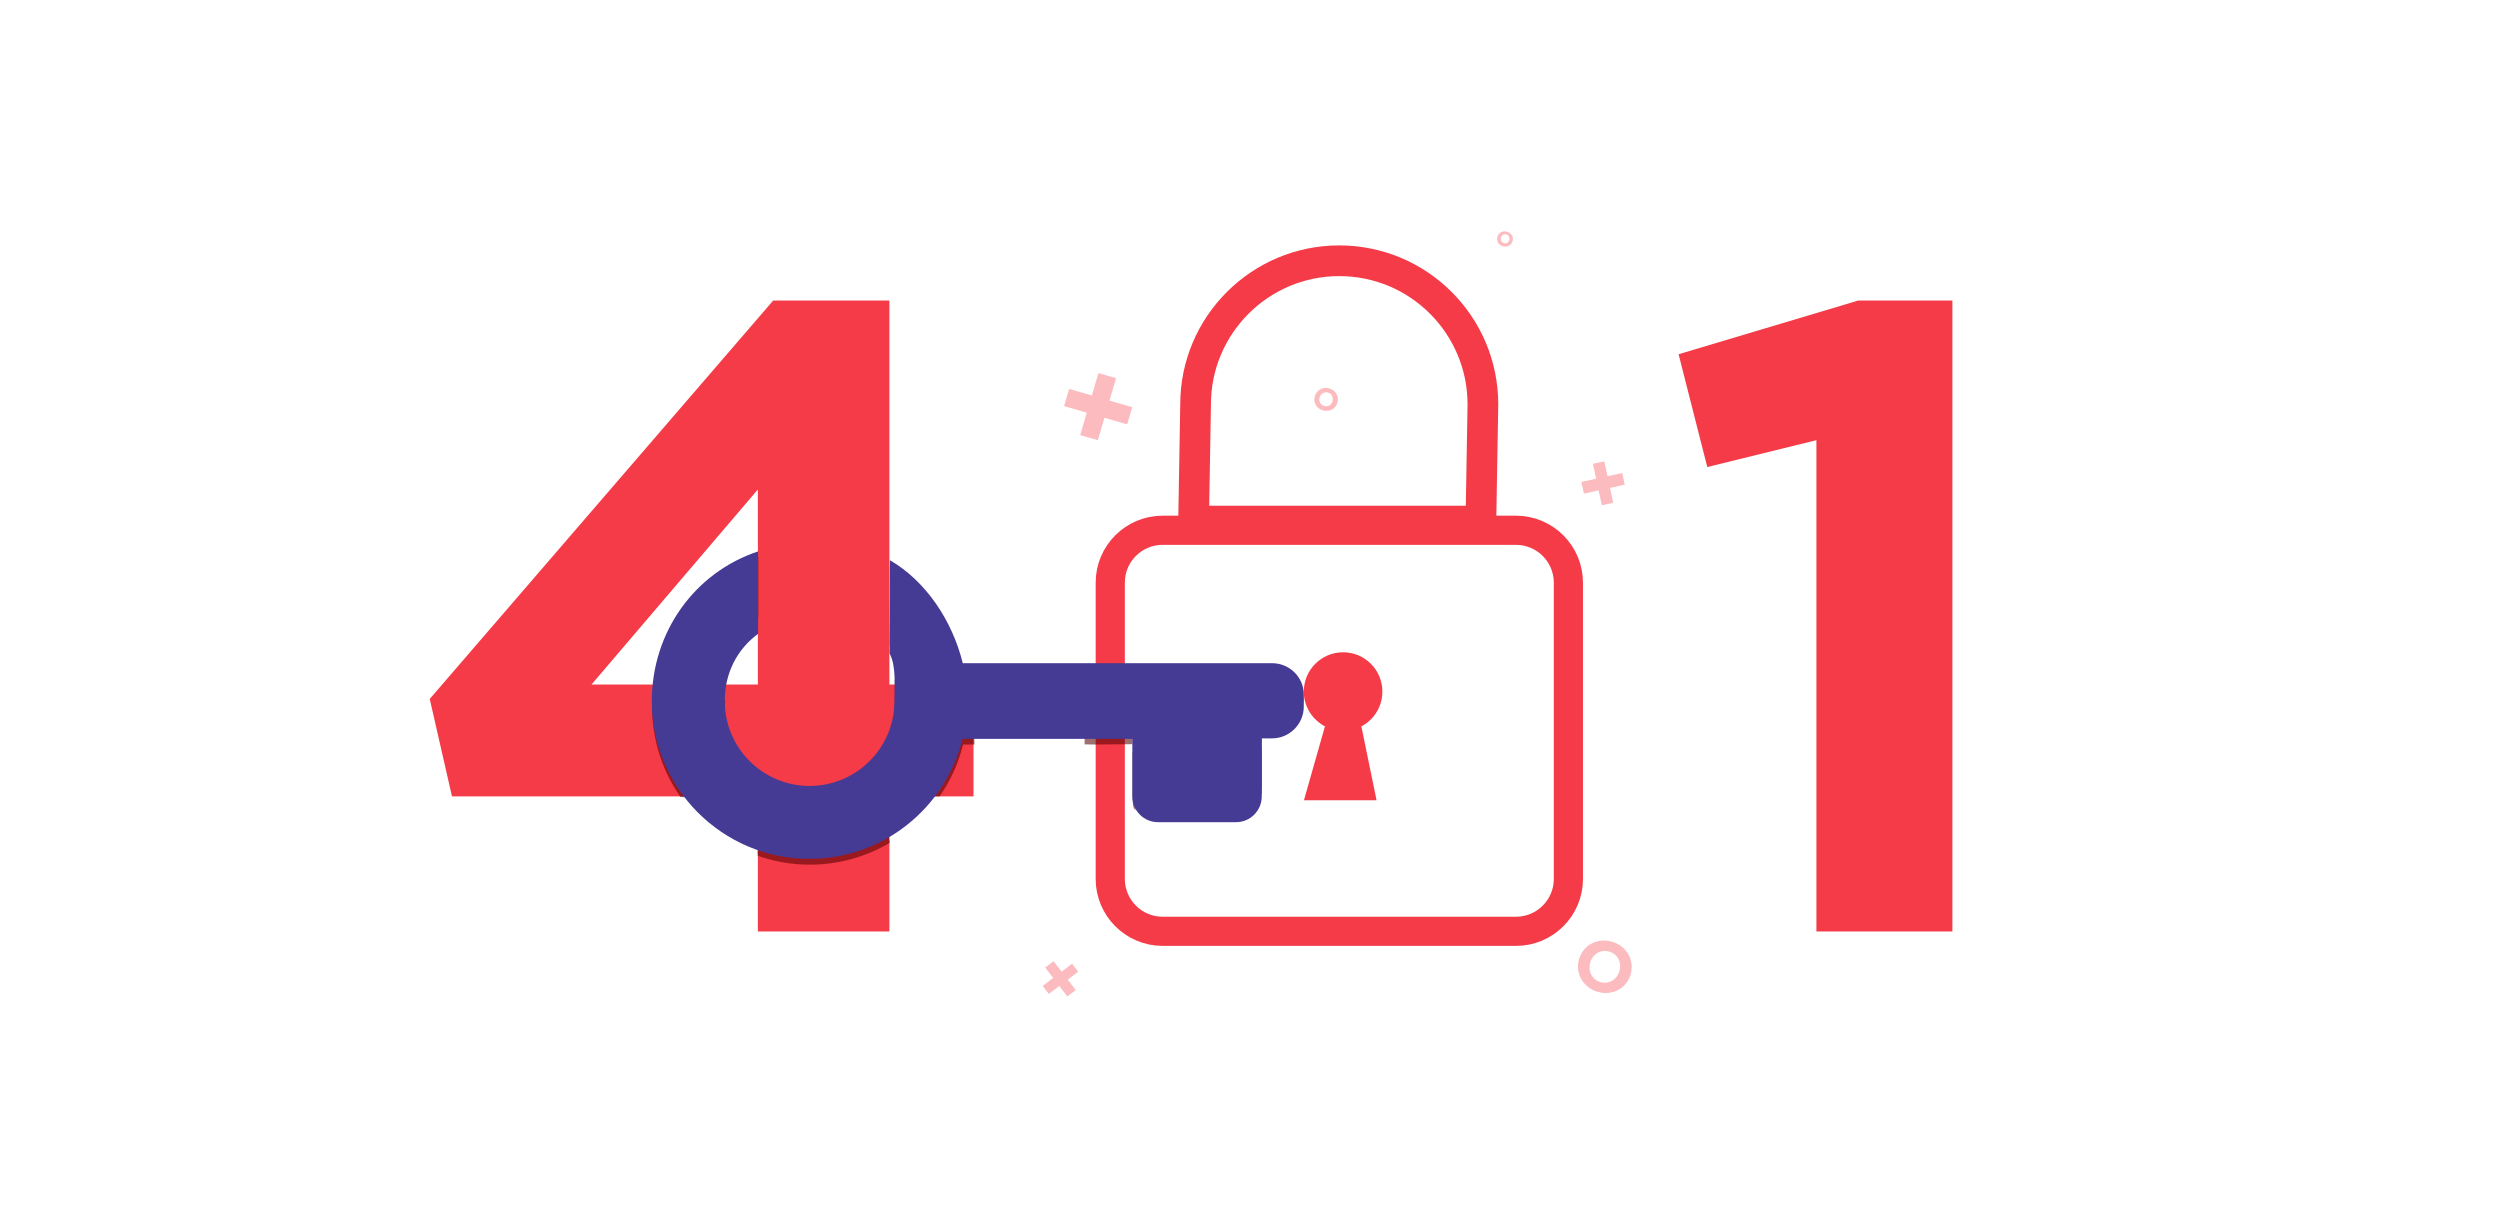 <?xml version="1.0" encoding="utf-8"?>
<!-- Generator: Adobe Illustrator 23.0.1, SVG Export Plug-In . SVG Version: 6.00 Build 0)  -->
<svg version="1.1" id="Camada_1" xmlns="http://www.w3.org/2000/svg" xmlns:xlink="http://www.w3.org/1999/xlink" x="0px" y="0px"
	 viewBox="0 0 1628.9 800" style="enable-background:new 0 0 1628.9 800;" xml:space="preserve">
<style type="text/css">
	.st0{display:none;}
	.st1{display:inline;fill:#F43B47;}
	.st2{display:none;opacity:0.38;fill:#560000;enable-background:new    ;}
	
		.st3{display:none;opacity:0.21;fill:none;stroke:#F43B47;stroke-width:7;stroke-linecap:round;stroke-linejoin:round;stroke-miterlimit:10;stroke-dasharray:12,20;enable-background:new    ;}
	.st4{display:none;opacity:0.46;fill:#82222E;enable-background:new    ;}
	.st5{display:none;fill:#F9D7DF;}
	.st6{display:none;opacity:0.31;fill:#707377;enable-background:new    ;}
	.st7{display:none;fill:#F43B47;}
	.st8{display:none;fill:none;stroke:#F43B47;stroke-width:7;stroke-miterlimit:10;}
	
		.st9{display:none;opacity:0.36;fill:none;stroke:#F43B47;stroke-width:8;stroke-linecap:round;stroke-linejoin:round;stroke-miterlimit:10;enable-background:new    ;}
	.st10{display:inline;}
	.st11{display:none;opacity:0.39;fill:#999999;enable-background:new    ;}
	.st12{display:none;opacity:0.31;fill:#F43B47;enable-background:new    ;}
	.st13{display:none;fill:none;stroke:#EA6370;stroke-width:12;stroke-miterlimit:10;}
	.st14{display:none;opacity:0.18;}
	.st15{display:inline;fill:#C69B9B;}
	.st16{fill:#F43B47;}
	.st17{fill:none;stroke:#F43B47;stroke-width:20;stroke-linecap:round;stroke-linejoin:round;stroke-miterlimit:10;}
	.st18{fill:none;stroke:#F43B47;stroke-width:19;stroke-linecap:round;stroke-linejoin:round;stroke-miterlimit:10;}
	.st19{opacity:0.35;}
	.st20{opacity:0.57;fill:#560000;enable-background:new    ;}
	.st21{fill:#453A94;}
</style>
<g class="st0">
	<path class="st1" d="M554.5,443.9V208.4h-71.4L272.4,452.7l13.7,59.8h187.8v82.9h80.7v-82.9h51.6v-68.6H554.5z M473.9,443.9H371.7
		l102.1-119.7L473.9,443.9L473.9,443.9z"/>
</g>
<g class="st0">
	<path class="st1" d="M1274.3,208.4v235.5h51.6v68.6h-51.6v82.9h-80.7v-82.9h-187.8l-13.7-59.8L1203,208.4H1274.3L1274.3,208.4z
		 M1193.6,324.2l-102.1,119.7h102.1V324.2z"/>
</g>
<path class="st2" d="M504.9,580.8l49.7-49.7v39.2l-25.1,25.1l-5,5c-2.7,2.7-6.3,4.1-9.8,4.1s-7.1-1.3-9.8-4.1
	c-1.5-1.5-2.5-3.2-3.2-5C499.9,590.5,500.9,584.8,504.9,580.8z"/>
<path class="st2" d="M606.2,489.5v23.1h-33l14.7-14.7c3.7-3.6,8.8-4.8,13.5-3.6L606.2,489.5z"/>
<rect x="656.4" y="256.8" class="st3" width="231.4" height="371.3"/>
<path class="st4" d="M967.4,196H742.9c-4.3,0-7.7,3.4-7.7,7.7v339.4c0,4.3,3.5,7.7,7.7,7.7h224.6c4.3,0,7.7-3.5,7.7-7.7V203.7
	C975.1,199.4,971.7,196,967.4,196z"/>
<polygon class="st5" points="885.9,237.1 690.6,237.1 690.6,595.4 925.4,595.4 925.4,272.3 "/>
<polygon class="st6" points="885.9,237.1 885.1,276.4 925.4,272.3 "/>
<polygon class="st7" points="885.9,237.1 886.1,272.3 925.4,272.3 "/>
<circle class="st7" cx="765.3" cy="312.8" r="6.9"/>
<circle class="st7" cx="849.3" cy="312.8" r="6.9"/>
<path class="st8" d="M758.4,377.5c7.9-21.7,27.1-36.2,48.3-36.4c21.7-0.2,41.3,14.3,49.4,36.4"/>
<line class="st9" x1="712.9" y1="416.3" x2="899.7" y2="416.3"/>
<line class="st9" x1="712.9" y1="446.3" x2="899.7" y2="446.3"/>
<line class="st9" x1="713.8" y1="476.3" x2="900.7" y2="476.3"/>
<line class="st9" x1="712.9" y1="506.3" x2="899.7" y2="506.3"/>
<line class="st9" x1="713.8" y1="536.3" x2="900.7" y2="536.3"/>
<g class="st0">
	<path class="st1" d="M971,603.6c-1.3-1.7-2.1-3.3-2.5-4.6s-0.3-3.2,0.1-5.4s0.6-3.8,0.6-4.5c0-1.2-0.4-2.3-1.1-3.2
		c-0.9-1.2-2-1.9-3.1-2.1c-1.1-0.2-2.3,0.2-3.5,1.2c-1.2,0.9-1.9,1.9-2.1,3.1s0,2.3,0.8,3.4l-5,3.8c-1.7-2.3-2.3-4.8-1.7-7.3
		s2.3-4.9,4.9-6.9c2.8-2.1,5.4-3,8-2.9s4.7,1.4,6.5,3.8c1.6,2.1,2.1,5,1.6,8.6l-0.8,4.3c-0.2,1.7,0.4,3.4,1.8,5.3L971,603.6z
		 M975.3,610c-0.6-0.8-0.8-1.6-0.6-2.4s0.7-1.6,1.5-2.3c0.9-0.7,1.8-1,2.6-0.8c0.9,0.1,1.6,0.5,2.2,1.3c0.5,0.7,0.7,1.5,0.6,2.3
		c-0.1,0.8-0.7,1.6-1.6,2.3s-1.8,1-2.6,0.9S975.8,610.7,975.3,610z"/>
</g>
<g class="st0">
	<path class="st1" d="M659.9,230.7c1-1.8,2.5-3,4.3-3.4c1.9-0.4,3.8-0.1,5.9,1.1c2.1,1.2,3.4,2.7,4,4.6c0.5,1.9,0.3,3.7-0.7,5.4
		s-2.4,2.8-4.2,3.3s-3.8,0.1-6-1.1c-2.2-1.2-3.5-2.8-4-4.6C658.7,234.1,658.9,232.4,659.9,230.7z M668.9,216.7
		c2.3-4.1,4.8-7.1,7.3-9c2.5-1.8,6.2-3.3,11-4.4c4.9-1.1,8.1-2.1,9.7-2.8c2.4-1.1,4.2-2.8,5.5-5c1.7-2.9,2.2-5.6,1.5-8
		s-2.5-4.4-5.4-6.1c-2.8-1.6-5.5-2.1-8.1-1.6s-4.6,2.1-6.1,4.6l-12-6.8c3.2-5.5,7.7-8.7,13.4-9.7s11.8,0.3,18.2,4
		c6.6,3.8,10.8,8.3,12.7,13.5c1.9,5.3,1.2,10.8-2,16.4c-2.9,5.1-8.2,8.6-16,10.7l-9.3,2.2c-3.5,1.1-6.5,3.9-9.2,8.3L668.9,216.7z"/>
</g>
<g class="st0">
	<g class="st10">
		<path d="M827.6,210.4c1.9,0,1.9-3,0-3S825.6,210.4,827.6,210.4L827.6,210.4z"/>
	</g>
</g>
<rect x="602" y="487" transform="matrix(0.707 -0.707 0.707 0.707 -169.758 582.373)" class="st7" width="32.2" height="18.2"/>
<path class="st7" d="M611.9,502.3L611.9,502.3c-5.4-5.4-14.2-5.4-19.6,0l-83,83c-5.4,5.4-5.4,14.2,0,19.6l0,0
	c5.4,5.4,14.2,5.4,19.6,0l83-83C617.3,516.5,617.3,507.7,611.9,502.3z"/>
<circle class="st11" cx="670.4" cy="441.5" r="62.5"/>
<rect x="628.8" y="413.5" transform="matrix(0.821 -0.571 0.571 0.821 -150.744 446.668)" class="st12" width="17.3" height="100.8"/>
<rect x="648.3" y="388.8" transform="matrix(0.811 -0.584 0.584 0.811 -142.275 467.071)" class="st12" width="9.2" height="130.6"/>
<circle class="st13" cx="670.4" cy="441.5" r="64.8"/>
<g class="st14">
	<path class="st15" d="M1182.4,212.8h57.3v384.5h-82.9V297.9l-66.5,16.4l-17.4-68.7L1182.4,212.8z"/>
</g>
<g class="st14">
	<path class="st15" d="M574.9,214.5v234h51.3v68.2h-51.3V599h-80.2v-82.3H308.3l-13.6-59.4L504,214.5H574.9z M494.8,329.5
		L393.3,448.4h101.4V329.5H494.8z"/>
</g>
<g>
	<path class="st16" d="M579.5,195.8V446h54.8v72.9h-54.8v88h-85.7v-88H294.5L280,455.4l223.8-259.6L579.5,195.8L579.5,195.8z
		 M493.9,318.8L385.4,446h108.4V318.8H493.9z"/>
</g>
<g>
	<path class="st16" d="M1210.8,195.8h61.3v411.1h-88.6V286.8l-71.1,17.5l-18.7-73.5L1210.8,195.8z"/>
</g>
<path class="st17" d="M966.2,263.5c0-51.7-41.9-93.6-93.6-93.6c-51.6,0-93.6,41.9-93.6,93.6l-1.3,76h187.2L966.2,263.5z"/>
<path class="st18" d="M987.7,345.5H757.5c-18.8,0-34.1,15.3-34.1,34.1v193.1c0,18.8,15.3,34.1,34.1,34.1h230.3
	c18.8,0,34.1-15.3,34.1-34.1v-193C1021.9,360.8,1006.6,345.5,987.7,345.5z"/>
<path class="st16" d="M900.7,450.6c0-14.1-11.4-25.6-25.6-25.6c-14.1,0-25.6,11.4-25.6,25.6c0,8.9,4.5,16.6,11.3,21.2
	c4.1,2.8,9,4.4,14.3,4.4C889.3,476.2,900.7,464.8,900.7,450.6z"/>
<polygon class="st16" points="849.6,521.4 896.9,521.4 887,473.2 863.3,473.2 "/>
<g class="st19">
	<g>
		<path class="st16" d="M715.7,243.1l11.5,3.3l-4.3,14.6l14.8,4.3l-3.3,11.2l-14.8-4.3l-4.3,14.6l-11.5-3.3l4.3-14.6l-14.8-4.3
			l3.3-11.2l14.8,4.3L715.7,243.1z"/>
	</g>
</g>
<g class="st19">
	<g>
		<path class="st16" d="M1057,308.2l1.6,7.6l-9.6,2.1l2.1,9.7l-7.4,1.6l-2.1-9.7l-9.6,2.1l-1.6-7.6l9.6-2.1l-2.1-9.7l7.4-1.6
			l2.1,9.7L1057,308.2z"/>
	</g>
</g>
<g class="st19">
	<g>
		<path class="st16" d="M681,630.4l5.5-4.1l5.2,6.8l6.8-5.2l4,5.2l-6.8,5.2l5.2,6.8l-5.5,4.1l-5.2-6.8l-6.8,5.2l-4-5.2l6.8-5.2
			L681,630.4z"/>
	</g>
</g>
<g class="st19">
	<g>
		<path class="st16" d="M1040.9,646.2c-9.7-2.9-14.6-12.2-12.1-21.2l0,0c2.6-9,11.9-14.3,21.6-11.4c9.7,2.9,14.6,12.2,12.1,21.2v0.1
			C1059.9,643.8,1050.6,649.1,1040.9,646.2z M1055.2,632.7c1.6-5.5-1.1-11.1-6.7-12.7c-5.7-1.6-10.8,1.7-12.4,7.1v0.1
			c-1.6,5.5,1.1,11.1,6.7,12.7C1048.5,641.4,1053.6,638.2,1055.2,632.7L1055.2,632.7z"/>
	</g>
</g>
<g class="st19">
	<g>
		<path class="st16" d="M979.2,160.5c-2.9-0.9-4.3-3.5-3.5-6.2l0,0c0.7-2.7,3.5-4.2,6.3-3.3c2.9,0.9,4.3,3.5,3.5,6.2l0,0
			C984.8,159.7,982.1,161.2,979.2,160.5z M983.4,156.4c0.4-1.6-0.3-3.2-1.9-3.7c-1.6-0.4-3.2,0.5-3.6,2l0,0
			c-0.4,1.6,0.3,3.2,1.9,3.7C981.5,159,983,158,983.4,156.4L983.4,156.4z"/>
	</g>
</g>
<g class="st19">
	<g>
		<path class="st16" d="M861.9,267.4c-4.3-1.3-6.4-5.3-5.2-9.3l0,0c1.2-4,5.2-6.3,9.5-5c4.3,1.3,6.4,5.3,5.2,9.3l0,0
			C870.3,266.3,866.2,268.6,861.9,267.4z M868.2,261.4c0.7-2.4-0.4-4.9-2.9-5.6c-2.5-0.7-4.7,0.7-5.5,3.1l0,0
			c-0.7,2.4,0.4,4.9,3,5.6C865.2,265.3,867.6,263.9,868.2,261.4L868.2,261.4z"/>
	</g>
</g>
<path class="st20" d="M481.2,530.3c-6.6,0-13.4-0.2-20.1-0.4c5.5,2.7,11.2,4.4,16.3,8.2c1.9,1.5,3.8,3.1,5.7,4.8
	c0.1-0.1,0.2-0.2,0.3-0.2c0-2,0-4.2,0-6.3c0-1.9,0.1-4.1,0.3-6C482.7,530.3,481.9,530.3,481.2,530.3z"/>
<path class="st20" d="M828.8,435.8H627.3l0,0c-6.7-27.3-23.8-53.4-47.5-67.1c0,14.4-0.1,38.3-0.1,51.4c5.7,4.6,9.6,10.7,10.3,18.5
	c0.3,4.4-4,5.9-7.1,4.6c0.3,5.9,0,12.2,0,17.3c0,30.5-24.8,55.3-55.3,55.3c-30.5,0-55.3-24.8-55.3-55.3c0-1.6,0.1-3.1,0.2-4.6
	c-3.1,0.9-6.7-0.7-6.5-4.8c0.7-13.3,8.3-24.1,15.4-34.9c3.7-5.7,7.8-10.3,12.7-14c0-3,0-5.9,0-8.6V363c-41,13.6-69.2,52.2-69.2,97.6
	c0,21.8,6.8,42,18.5,58.7c9.9,0.2,19.9,1.5,29.7,1.2c5-0.1,10.8-1.4,15.7,0.3c5.6,2,5.6,6.9,5.2,12.1c-0.4,7.6,0,15-0.4,22.6v0.4
	c0.1,0.5,0.1,1.1,0.1,1.7c10.6,3.7,22,5.8,33.9,5.8c19,0,36.9-5.2,52.2-14.3c-1.5-6.6-1.6-15,4.2-19.5c2.9-2.2,6.5-3.2,10.3-3.5
	c-1.1-3.1,0.5-7.2,4.7-7.2h13.2c7.1-10.2,12.3-21.5,15.3-33.8l0,0h7.4c0-0.6,0-1.4,0-2c-0.2-1.4-0.1-2.6,0.1-4
	c0.1-0.5,0.2-1,0.3-1.5c0-0.2,0-0.5,0-0.7c0-2.9,2.4-5.1,5.2-5.2c2.8-0.1,5.1,2.5,5.2,5.2c0,0.5,0,1.1-0.1,1.7
	c19.8-4.4,41.3,3.8,61.1,0.7v5.7l6.1,0.1l25.1-0.2c0.1-5.1-0.7-9.8,0.4-14.9c1.6-6.5,9.7-4,8.1,2.6c-1.1,4.1-2,8.1-2,12.4
	c-0.1,3.8-3.5,5.6-6.5,4.9v27.7c0.3,4.8-0.3,8.2,1.9,10.4v-1.9c0-3,2.4-5.1,5.2-5.2c2.8-0.1,5.2,2.5,5.2,5.2v2
	c0,1.5-0.6,2.8-1.6,3.7c4.5,0.4,9.3-0.5,14.8,0.1c8.6,1,15.6,1.8,24.2,0.3c7.3-1.3,14.4-2.4,21.8-3c0.2,0,0.3,0,0.5,0
	c1.3-4.3,2.7-8.7,4-12.9c1.2-4.1,5.7-4.5,8.2-2.6v-26.1c-1.5-0.5-2.9-1.3-4.2-2.4c-5-4.5,2.4-11.9,7.4-7.4c1.8,1.6,8.4-1.6,9.9-2.6
	c3.6-2.4,7.9-7.2,6.3-11.8c-1.7-5,4.2-7.8,7.8-5.6v-1.5C849.6,445.1,840.3,435.8,828.8,435.8z"/>
<path class="st21" d="M828.8,432.1H627.3l0,0c-6.7-27.3-23.8-53.4-47.5-67.1c0,20.7-0.1,60.7-0.2,60.8c4.4,7.9,3.2,21.4,3.2,31
	c0,30.5-24.8,55.3-55.3,55.3c-30.5,0-55.3-24.8-55.3-55.3c0-18.2,8.1-33.8,21.7-43.8c0.1-7.6,0-15.9,0-23v-30.7
	c-41,13.6-69.2,52.2-69.2,97.6c0,56.7,46.1,102.7,102.7,102.7c48.2,0,88.7-33.4,99.8-78.2l0,0h110.6v9.9v26.2v1.5
	c0,9.2,7.5,16.7,16.7,16.7h50.9c9.2,0,16.7-7.5,16.7-16.7v-1.5h0.1v-36.4h6.6c11.4,0,20.7-9.3,20.7-20.7v-7.8
	C849.6,441.4,840.3,432.1,828.8,432.1z"/>
</svg>
